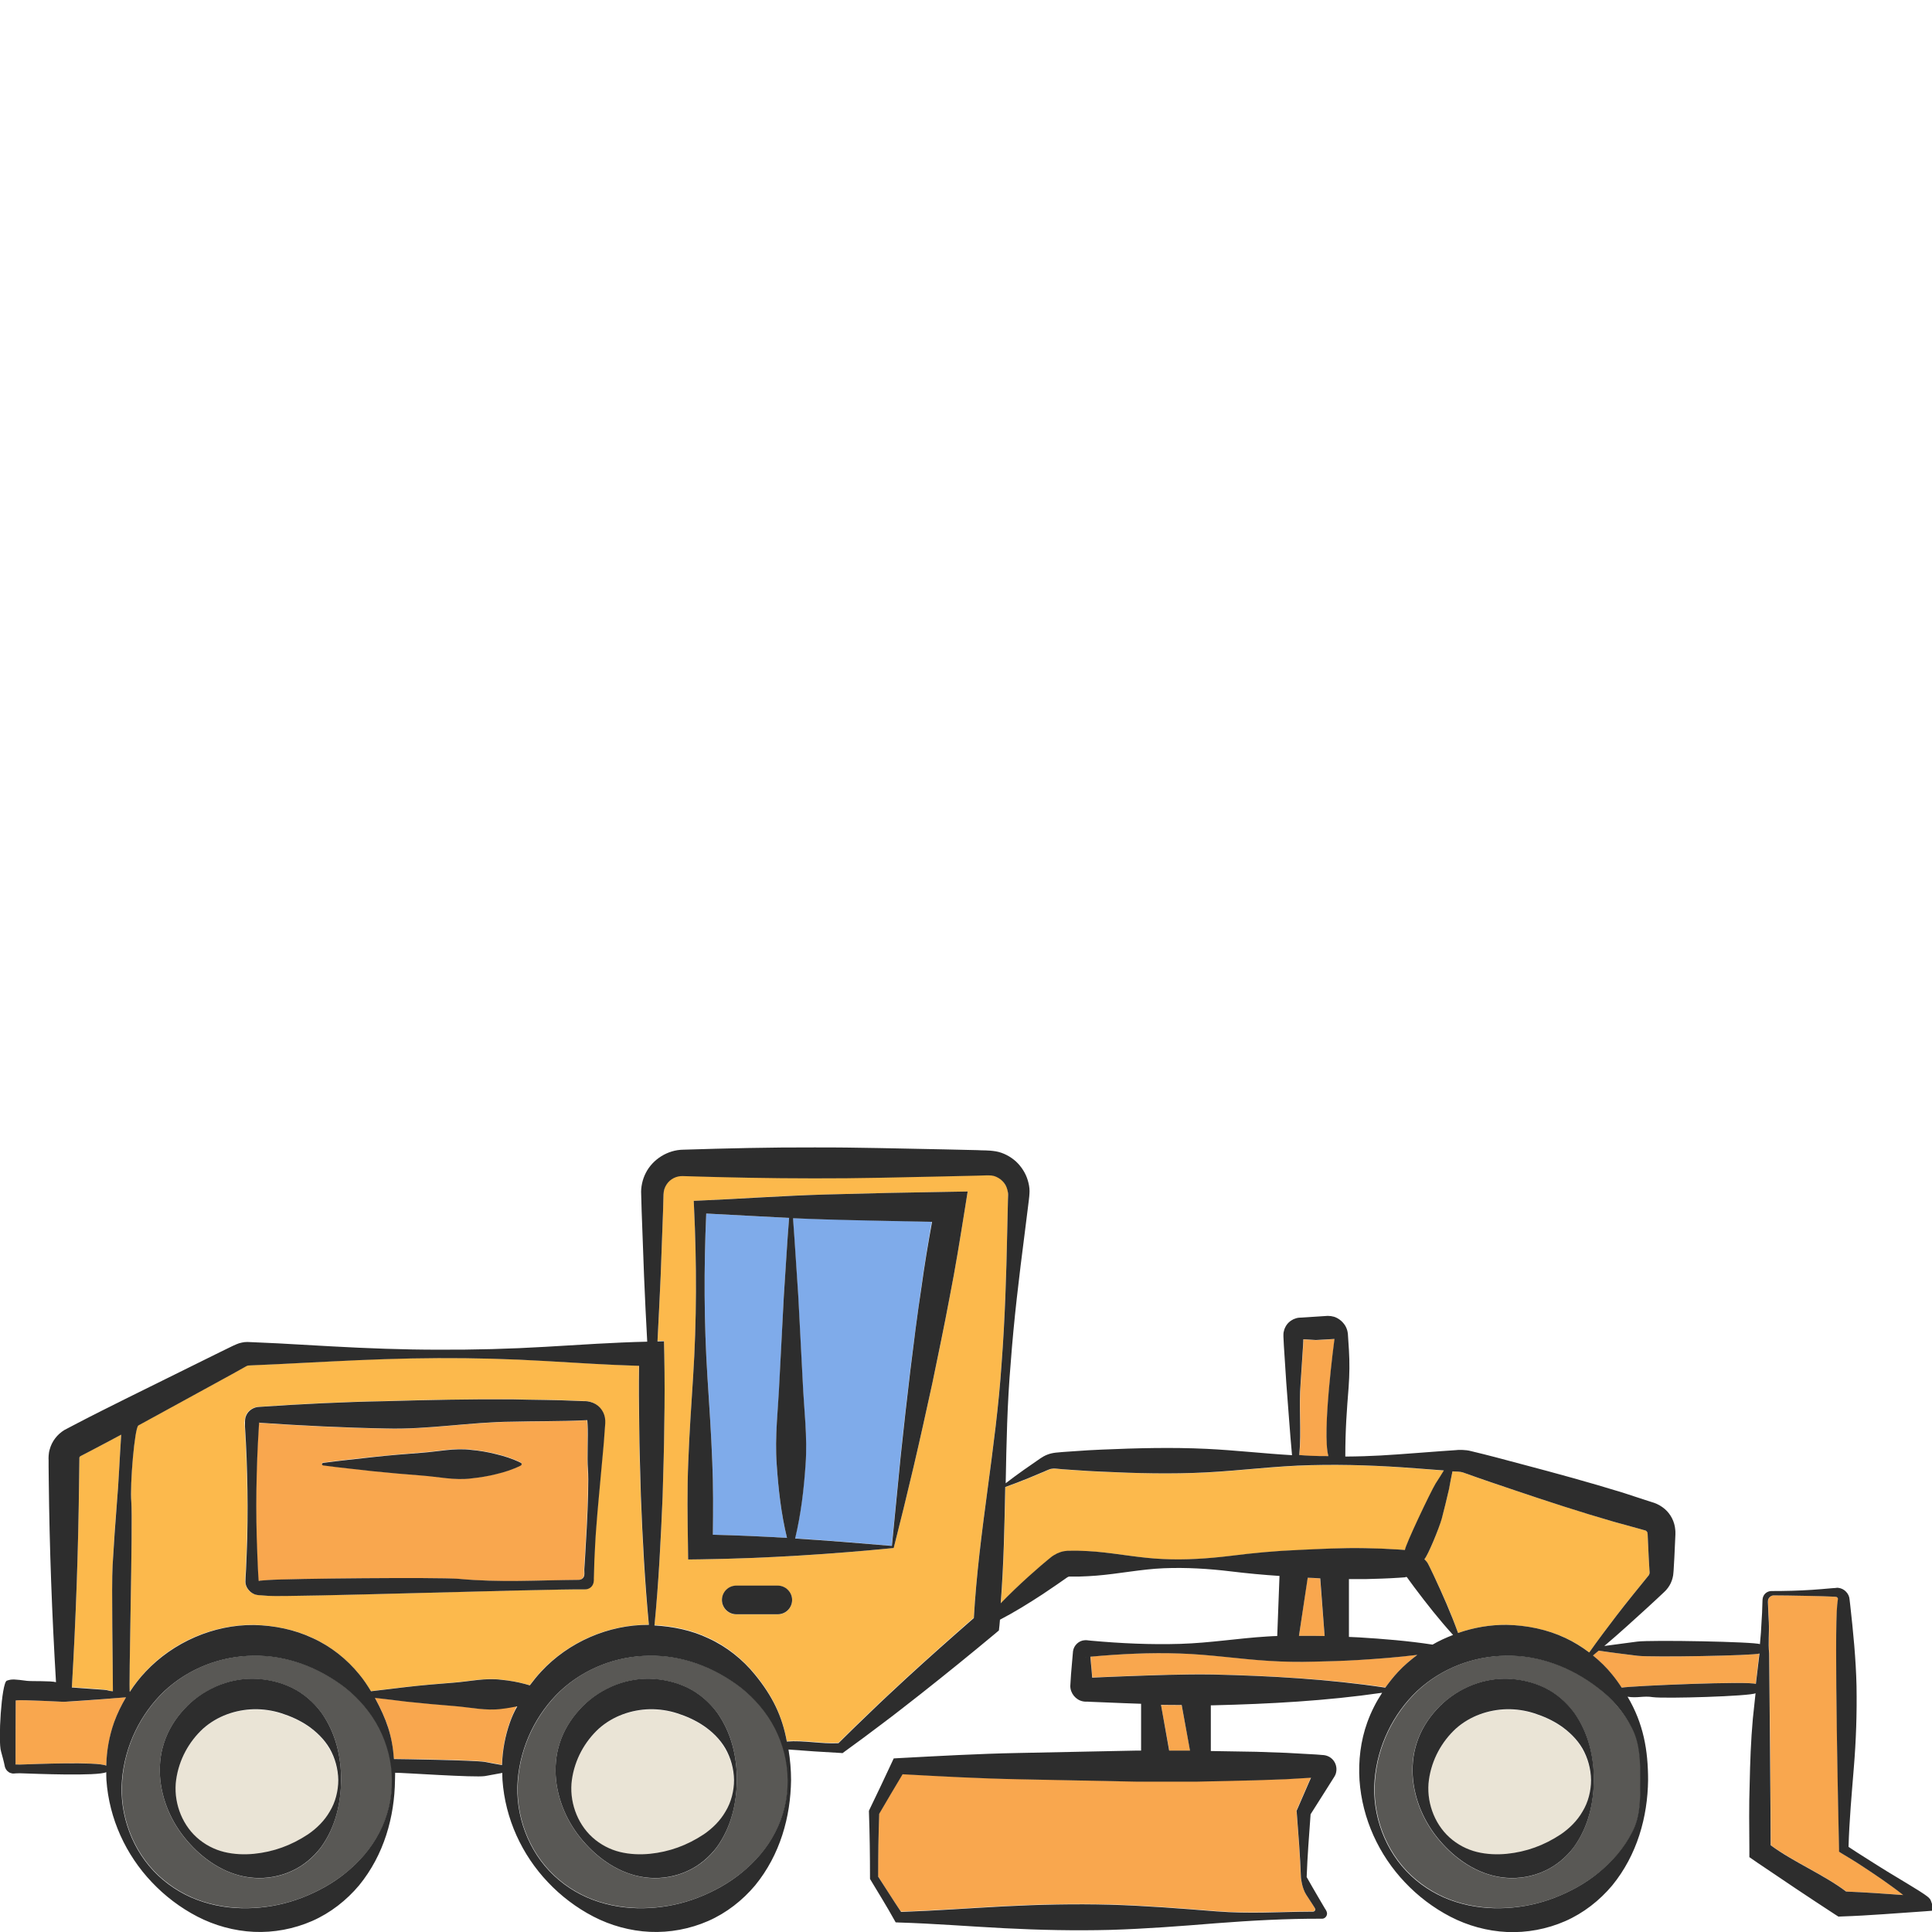 <?xml version="1.0" encoding="utf-8"?>
<!-- Generator: Adobe Illustrator 24.1.2, SVG Export Plug-In . SVG Version: 6.00 Build 0)  -->
<svg version="1.1" id="Layer_1" xmlns="http://www.w3.org/2000/svg" xmlns:xlink="http://www.w3.org/1999/xlink" x="0px" y="0px"
	 viewBox="0 0 128 128" style="enable-background:new 0 0 128 128;" xml:space="preserve">
<style type="text/css">
	.st0{fill:#EAE4D6;}
	.st1{fill:#F9A74E;}
	.st2{fill:#FCB94C;}
	.st3{fill:#595855;}
	.st4{fill:#E5B693;}
	.st5{fill:#7FABEA;}
	.st6{fill:#2D2D2D;}
</style>
<g>
	<path class="st0" d="M20.39,114.36c-0.56-0.38-1.15-0.64-1.75-0.83c-0.59-0.19-1.21-0.28-1.82-0.27c-1.22,0.03-2.44,0.44-3.38,1.29
		c-0.92,0.85-1.59,2.03-1.78,3.39c-0.19,1.35,0.31,2.85,1.36,3.81c0.53,0.47,1.16,0.8,1.83,0.97c0.66,0.16,1.33,0.19,1.97,0.12
		c1.28-0.13,2.46-0.55,3.59-1.3c0.55-0.39,1.08-0.89,1.43-1.51c0.37-0.62,0.57-1.35,0.56-2.08c-0.01-0.73-0.21-1.46-0.58-2.08
		C21.47,115.23,20.95,114.73,20.39,114.36z"/>
	<path class="st1" d="M6.85,112.57c-0.87,0.07-1.74,0.14-2.61,0.18c0,0-2.77-0.14-3.09-0.1l-0.11,0.01c0,0,0,0.01,0,0.01
		c-0.01,0.32-0.01,4.2-0.01,4.2c0,0.01,0,0.02-0.01,0.03l0.03,0c0.16,0.01,0.32,0.01,0.48,0c0.64-0.02,4.95-0.21,5.51,0.08
		c0.03-0.97,0.2-1.96,0.53-2.89c0.2-0.57,0.47-1.12,0.79-1.65C7.86,112.49,7.36,112.53,6.85,112.57z"/>
	<path class="st2" d="M7.48,112.04c0-1.65-0.1-6.94-0.02-8.34c0.08-1.4,0.17-2.8,0.29-4.21c0.1-1.07,0.18-2.98,0.28-4.45
		c-0.66,0.36-1.32,0.71-1.98,1.05l-0.73,0.38c-0.03,0.02-0.05,0.05-0.06,0.08l-0.02,1.51c-0.05,4.57-0.21,9.15-0.48,13.72
		c0.7,0.04,1.39,0.09,2.09,0.15C7.27,111.97,7.06,112.01,7.48,112.04z"/>
	<path class="st2" d="M8.59,112.08c0.31-0.47,0.66-0.92,1.05-1.34c1.81-1.95,4.48-3.12,7.18-3.09c1.34,0.04,2.68,0.3,3.89,0.87
		c1.21,0.55,2.27,1.41,3.09,2.41c0.29,0.36,0.54,0.73,0.77,1.11c0.78-0.1,1.56-0.18,2.34-0.28c1.05-0.11,2.1-0.21,3.15-0.29
		c1.05-0.08,2.1-0.33,3.15-0.19c0.52,0.06,1.05,0.14,1.57,0.28c0.1,0.03,0.21,0.06,0.31,0.09c0.24-0.32,0.49-0.63,0.76-0.92
		c1.8-1.94,4.45-3.11,7.13-3.09c-0.28-2.84-0.42-5.68-0.53-8.52c-0.05-1.57-0.1-3.15-0.11-4.72c-0.02-1.31-0.03-2.61-0.01-3.92
		c-2.08-0.06-4.16-0.2-6.24-0.32c-2.36-0.14-4.72-0.2-7.08-0.19c-2.36,0-4.72,0.09-7.08,0.22l-3.54,0.18l-1.77,0.08l-0.19,0.01
		c-0.02,0-0.05,0.01-0.07,0.02c-0.05,0.02-0.05,0.03-0.22,0.12l-0.77,0.43l-6.21,3.4C8.91,94.57,8.6,98.37,8.7,99.5
		C8.81,100.9,8.51,112.08,8.59,112.08z M16.22,94.03c0.01-0.09,0.04-0.18,0.07-0.26c0.14-0.33,0.49-0.56,0.86-0.57
		c2.8-0.19,5.6-0.33,8.4-0.38c2.8-0.08,5.6-0.13,8.4-0.12c1.4,0.04,2.8,0.03,4.2,0.1l0.52,0.02l0.07,0c0.01,0,0.11,0,0.16,0.01
		c0.13,0.02,0.25,0.05,0.37,0.1c0.23,0.1,0.43,0.26,0.58,0.47c0.14,0.21,0.22,0.45,0.23,0.7l0,0.09l0,0.03l0,0.07l-0.01,0.13
		l-0.04,0.53c-0.04,0.7-0.11,1.4-0.18,2.1c-0.12,1.4-0.27,2.81-0.37,4.21c-0.06,0.7-0.08,1.4-0.12,2.1l-0.03,1.05
		c-0.02,0.17,0.03,0.35-0.07,0.56c-0.09,0.19-0.3,0.32-0.51,0.32c-2.8-0.02-19.6,0.53-21,0.43l-0.52-0.04
		c-0.05,0-0.29-0.01-0.44-0.09c-0.16-0.07-0.3-0.19-0.39-0.33c-0.1-0.14-0.15-0.31-0.16-0.48c0-0.14,0.01-0.19,0.01-0.29l0.03-0.53
		c0.03-0.7,0.06-1.4,0.08-2.1c0.03-1.4,0.03-2.81-0.01-4.21c-0.02-0.7-0.04-1.4-0.08-2.1l-0.06-1.05l-0.02-0.26
		C16.21,94.22,16.2,94.12,16.22,94.03z"/>
	<path class="st3" d="M22.92,111.83c-1.8-1.39-3.93-2.18-6.1-2.14c-2.16,0.01-4.3,0.83-5.9,2.33c-1.59,1.51-2.64,3.62-2.82,5.91
		c-0.2,2.29,0.69,4.72,2.41,6.33c0.86,0.8,1.89,1.4,2.98,1.74c1.09,0.34,2.23,0.46,3.34,0.4c1.11-0.06,2.19-0.29,3.22-0.69
		c1.03-0.4,2.01-0.94,2.9-1.66c0.88-0.72,1.67-1.61,2.21-2.67c0.55-1.05,0.84-2.25,0.83-3.45c0-1.2-0.31-2.4-0.85-3.45
		C24.59,113.43,23.8,112.54,22.92,111.83z M21.27,122.39c-0.5,0.67-1.17,1.23-1.95,1.58c-0.78,0.36-1.65,0.51-2.5,0.45
		c-1.72-0.13-3.19-1.1-4.23-2.24c-1.06-1.15-1.79-2.61-1.97-4.24c-0.08-0.81-0.02-1.67,0.25-2.47c0.26-0.81,0.72-1.56,1.3-2.19
		c1.15-1.27,2.89-2.09,4.65-2.05c0.87,0.02,1.75,0.22,2.53,0.6c0.78,0.38,1.44,0.97,1.94,1.64c0.99,1.38,1.31,2.98,1.31,4.47
		C22.57,119.43,22.26,121.02,21.27,122.39z"/>
	<path class="st0" d="M46.61,114.36c-0.56-0.38-1.15-0.64-1.75-0.83c-0.59-0.19-1.21-0.28-1.82-0.27c-1.22,0.03-2.44,0.44-3.38,1.29
		c-0.92,0.85-1.59,2.03-1.78,3.39c-0.19,1.35,0.31,2.85,1.36,3.81c0.53,0.47,1.16,0.8,1.83,0.97c0.66,0.16,1.33,0.19,1.97,0.12
		c1.28-0.13,2.46-0.55,3.59-1.3c0.55-0.39,1.08-0.89,1.43-1.51c0.37-0.62,0.57-1.35,0.56-2.08c-0.01-0.73-0.21-1.46-0.58-2.08
		C47.69,115.23,47.17,114.73,46.61,114.36z"/>
	<path class="st1" d="M30.07,113.01c-1.05-0.08-2.1-0.17-3.15-0.29c-0.7-0.08-1.39-0.16-2.09-0.25c0.78,1.43,1.15,2.49,1.26,4.05
		c0.46,0,5.35,0.08,6.02,0.19c0.38,0.07,0.76,0.14,1.14,0.21c0.03-0.96,0.2-1.92,0.53-2.84c0.13-0.36,0.29-0.71,0.46-1.06
		c-0.35,0.07-0.69,0.13-1.04,0.17C32.16,113.35,31.12,113.09,30.07,113.01z"/>
	<path class="st2" d="M94.37,103.3c0.09,0.1,0.18,0.2,0.25,0.32l0.13,0.26l0.24,0.5c0.59,1.24,1.15,2.5,1.61,3.81
		c1.03-0.36,2.12-0.55,3.22-0.54c1.34,0.04,2.68,0.3,3.89,0.87c0.57,0.26,1.09,0.58,1.58,0.96c0.59-0.82,1.19-1.63,1.8-2.43
		c0.35-0.46,0.71-0.92,1.08-1.37l1.07-1.32c0.03-0.04,0.04-0.09,0.05-0.14c0-0.02,0-0.05,0-0.07l-0.01-0.12l-0.05-0.87l-0.04-0.87
		l-0.02-0.43l-0.01-0.22c0-0.03,0-0.09-0.01-0.09c0-0.01,0-0.01-0.01-0.02c-0.02-0.06-0.06-0.09-0.1-0.12
		c-0.02-0.01-0.04-0.02-0.06-0.02l-0.39-0.11l-1.67-0.46c-2.22-0.65-4.42-1.36-6.61-2.1c-1.1-0.37-2.2-0.73-3.28-1.13
		c-0.19-0.07-0.31-0.09-0.64-0.1l-0.16-0.01c-0.08,0.39-0.16,0.79-0.24,1.18c-0.14,0.66-0.3,1.31-0.48,1.96
		C95.34,101.26,94.6,103.06,94.37,103.3z"/>
	<path class="st3" d="M49.14,111.83c-1.8-1.39-3.93-2.18-6.1-2.14c-2.16,0.01-4.3,0.83-5.9,2.33c-1.58,1.51-2.64,3.62-2.82,5.91
		c-0.2,2.29,0.69,4.72,2.41,6.33c0.85,0.8,1.89,1.4,2.98,1.74c1.09,0.34,2.23,0.46,3.34,0.4c1.11-0.06,2.19-0.29,3.22-0.69
		c1.03-0.4,2.01-0.94,2.9-1.66c0.88-0.72,1.67-1.61,2.21-2.67c0.55-1.05,0.84-2.25,0.83-3.45c0-1.2-0.31-2.4-0.85-3.45
		C50.81,113.43,50.02,112.54,49.14,111.83z M47.49,122.39c-0.5,0.67-1.17,1.23-1.95,1.58c-0.78,0.36-1.65,0.51-2.5,0.45
		c-1.72-0.13-3.19-1.1-4.23-2.24c-1.06-1.15-1.79-2.61-1.97-4.24c-0.08-0.81-0.02-1.67,0.25-2.47c0.26-0.81,0.72-1.56,1.3-2.19
		c1.15-1.27,2.89-2.09,4.65-2.05c0.87,0.02,1.75,0.22,2.53,0.6c0.78,0.38,1.44,0.97,1.94,1.64c0.99,1.38,1.31,2.98,1.31,4.47
		C48.79,119.43,48.48,121.02,47.49,122.39z"/>
	<path class="st4" d="M71.93,109.78c0.01,0,0.02,0,0.03-0.01C71.94,109.77,71.88,109.78,71.93,109.78z"/>
	<path class="st4" d="M86.36,88.47l0,0.05c0-0.01,0-0.01,0-0.02C86.37,88.5,86.37,88.48,86.36,88.47z"/>
	<path class="st4" d="M17.17,94.2c0,0,0,0-0.01,0.04C17.17,94.23,17.18,94.22,17.17,94.2C17.17,94.2,17.17,94.2,17.17,94.2z"/>
	<path class="st1" d="M86.86,96.46c0.46,0.01,0.7,0.01,1.16,0.02c-0.44-1.53,0.4-7.75,0.4-7.75l0-0.01l-1.23,0.07l-0.61-0.04
		l-0.22-0.01l-0.02,0.43l-0.16,2.46c-0.13,1.6,0.06,3.2-0.09,4.8C86.44,96.43,86.5,96.46,86.86,96.46z"/>
	<path class="st1" d="M17.07,103.98l0.03,0.53c0.01,0.08,0.01,0.2,0.02,0.24c0,0.01,0.01,0.01,0.02,0.01c0.01,0,0.01,0,0.01-0.01
		c0.02-0.01-0.05-0.01,0.08-0.02l0.52-0.04c1.4-0.1,11.2-0.2,12.6-0.08c2.8,0.26,5.18,0.09,7.98,0.07c0.14,0,0.27-0.09,0.33-0.21
		c0.06-0.11,0.03-0.3,0.03-0.47c0,0,0.36-5.27,0.24-6.67c-0.06-0.7,0.02-2.21-0.02-2.91l-0.02-0.32l-0.25,0.01
		c-1.4,0.07-3.31,0.05-4.71,0.09c-2.8,0.02-5.58,0.53-8.38,0.45c-2.8-0.05-5.6-0.19-8.4-0.38l-0.02,0.26l-0.06,1.05
		c-0.04,0.7-0.06,1.4-0.08,2.1c-0.04,1.4-0.04,2.81-0.01,4.21C17.01,102.58,17.04,103.28,17.07,103.98z M38.38,94.2l0,0.03l0,0
		c0-0.01,0-0.01,0-0.02C38.38,94.22,38.38,94.2,38.38,94.2z M21.41,96.9c1.09-0.15,2.18-0.25,3.27-0.38
		c1.09-0.11,2.18-0.21,3.27-0.29c1.09-0.08,2.18-0.33,3.27-0.19c0.55,0.06,1.09,0.14,1.64,0.28c0.55,0.13,1.09,0.3,1.64,0.57
		c0.05,0.03,0.07,0.09,0.05,0.14c-0.01,0.02-0.03,0.04-0.05,0.05c-0.55,0.27-1.09,0.44-1.64,0.57c-0.55,0.14-1.09,0.23-1.64,0.28
		c-1.09,0.14-2.18-0.11-3.27-0.19c-1.09-0.08-2.18-0.17-3.27-0.29c-1.09-0.13-2.18-0.23-3.27-0.38c-0.05-0.01-0.09-0.06-0.08-0.11
		C21.34,96.93,21.37,96.9,21.41,96.9z"/>
	<path class="st1" d="M124.7,124.52c-0.44-0.31-0.89-0.6-1.34-0.9c-0.45-0.3-0.91-0.57-1.37-0.85l-0.14-0.09l0-0.17
		c-0.04-1.8-0.32-14.4-0.12-16.2l0.04-0.33c0.01-0.02,0.01-0.05,0-0.09c-0.01-0.03-0.04-0.06-0.07-0.08c-0.01,0-0.02-0.01-0.03-0.01
		l-0.08-0.01l-0.17-0.01c-0.45-0.04-3-0.08-3.9-0.08c-0.15,0-0.28,0.09-0.34,0.22c-0.06,0.12-0.03,0.3-0.03,0.49
		c0.01,0.36,0.02,0.72,0.05,1.08c0.03,0.72-0.04,1.33,0.02,2.05c0,0,0.11,11.43,0.1,12.71c1.48,1.09,3.54,1.96,5,3.07
		c1.27,0.05,2.53,0.14,3.8,0.23l-0.1-0.08C125.58,125.14,125.14,124.83,124.7,124.52z"/>
	<path class="st1" d="M92.64,110.75c0.39-0.41,0.82-0.78,1.27-1.12c-1.3,0.16-2.59,0.26-3.89,0.34c-0.99,0.06-1.97,0.09-2.96,0.11
		c-0.99,0.03-1.97,0.01-2.96-0.05c-1.97-0.12-3.95-0.43-5.92-0.49c-1.97-0.06-3.95,0.03-5.92,0.21l-0.01,0l0.01,0.09l0.03,0.37
		c0.03,0.31,0.05,0.62,0.08,0.93l0.61-0.03l1.48-0.06c1.97-0.07,3.95-0.15,5.92-0.12c3.81,0.09,7.61,0.3,11.42,0.86
		C92.05,111.43,92.33,111.08,92.64,110.75z"/>
	<path class="st0" d="M103.39,114.36c-0.56-0.38-1.15-0.64-1.75-0.83c-0.59-0.19-1.21-0.28-1.82-0.27
		c-1.22,0.03-2.44,0.44-3.38,1.29c-0.92,0.85-1.59,2.03-1.78,3.39c-0.19,1.35,0.31,2.85,1.36,3.81c0.53,0.47,1.16,0.8,1.83,0.97
		c0.66,0.16,1.33,0.19,1.97,0.12c1.28-0.13,2.46-0.55,3.59-1.3c0.55-0.39,1.08-0.89,1.43-1.51c0.37-0.62,0.57-1.35,0.56-2.08
		c-0.01-0.73-0.21-1.46-0.58-2.08C104.47,115.23,103.94,114.73,103.39,114.36z"/>
	<path class="st1" d="M78.29,112.97c-0.28,0-1.1-0.01-1.37-0.01l0.55,3.04l1.38,0L78.29,112.97z"/>
	<path class="st1" d="M75.31,118.02l-7.9-0.16c-2.54-0.05-5.08-0.19-7.62-0.33c-0.52,0.87-1.04,1.74-1.55,2.62
		c-0.04,1.39-0.07,2.77-0.07,4.16c0.5,0.78,0.99,1.57,1.52,2.34c2.28-0.08,4.55-0.25,6.83-0.37c2.34-0.12,4.67-0.17,7.01-0.11
		c2.34,0.07,4.67,0.25,7.01,0.44c2.34,0.18,4.12,0.03,6.45,0.02c0.08,0,0.15-0.08,0.14-0.16c0-0.06-0.11-0.19-0.17-0.3l-0.43-0.66
		c-0.28-0.44-0.35-1.13-0.35-1.13c-0.05-1.45-0.17-2.9-0.28-4.35l-0.01-0.08l0.06-0.13l0.79-1.82l0.11-0.24l-1.67,0.1l-1.98,0.07
		l-3.95,0.07L75.31,118.02z"/>
	<path class="st4" d="M87.14,117.12L87.14,117.12C87.18,117.02,87.16,117.05,87.14,117.12z"/>
	<path class="st1" d="M108.48,109.7c-0.86-0.12-1.71-0.21-2.57-0.34c-0.13,0.11-0.25,0.21-0.38,0.32c0.47,0.38,0.89,0.8,1.27,1.26
		c0.23,0.28,0.44,0.57,0.63,0.87c0.68-0.12,8.56-0.46,8.89-0.24l0.23-2.02C116.24,109.69,109.43,109.81,108.48,109.7z"/>
	<polygon class="st4" points="127.08,126.38 127.08,126.38 127.09,126.39 127.07,126.37 	"/>
	<path class="st3" d="M105.92,111.83c-1.8-1.39-3.93-2.18-6.1-2.14c-2.16,0.01-4.3,0.83-5.9,2.33c-1.58,1.51-2.64,3.62-2.82,5.91
		c-0.2,2.29,0.69,4.72,2.41,6.33c0.86,0.8,1.89,1.4,2.98,1.74c1.09,0.34,2.23,0.46,3.34,0.4c1.11-0.06,2.19-0.29,3.22-0.69
		c1.03-0.4,2.01-0.94,2.9-1.66c0.88-0.72,1.67-1.61,2.21-2.67c0.55-1.05,0.54-2.25,0.54-3.45c0-1.2-0.01-2.4-0.55-3.45
		C107.58,113.43,106.8,112.54,105.92,111.83z M104.26,122.39c-0.5,0.67-1.17,1.23-1.95,1.58c-0.78,0.36-1.65,0.51-2.5,0.45
		c-1.72-0.13-3.19-1.1-4.23-2.24c-1.06-1.15-1.79-2.61-1.97-4.24c-0.08-0.81-0.02-1.67,0.25-2.47c0.26-0.81,0.72-1.56,1.3-2.19
		c1.15-1.27,2.89-2.09,4.65-2.05c0.87,0.02,1.75,0.22,2.53,0.6c0.78,0.38,1.44,0.97,1.94,1.64c0.99,1.38,1.31,2.98,1.31,4.47
		C105.57,119.43,105.26,121.02,104.26,122.39z"/>
	<path class="st5" d="M51.93,85.88c0.12-1.73,0.22-3.46,0.35-5.19c-1.83-0.09-3.66-0.2-5.49-0.29c-0.16,3.61-0.15,7.22,0.08,10.83
		c0.12,1.88,0.25,3.75,0.32,5.63c0.07,1.61,0.06,3.22,0.04,4.82c1.62,0.04,3.25,0.11,4.91,0.21c-0.39-1.62-0.57-3.23-0.68-4.85
		c-0.14-1.86,0.11-3.72,0.19-5.58L51.93,85.88z"/>
	<path class="st2" d="M66.73,81.6l0.05-2.17l0.01-0.27c-0.01-0.06,0-0.12-0.01-0.18c-0.01-0.12-0.04-0.23-0.09-0.34
		c-0.09-0.21-0.23-0.4-0.41-0.54c-0.18-0.13-0.39-0.22-0.6-0.25c-0.15-0.02-0.59,0-0.94,0.01l-2.17,0.05
		c-2.89,0.05-5.78,0.14-8.66,0.13c-2.89,0.01-5.78-0.06-8.66-0.15c-0.42-0.02-0.85,0.18-1.09,0.56c-0.12,0.19-0.19,0.38-0.2,0.65
		l-0.03,1.08l-0.16,4.34c-0.06,1.44-0.13,2.88-0.21,4.32l0.43-0.01l0.02,0.85c0.03,1.57,0.03,3.15,0,4.72
		c-0.01,1.57-0.07,3.15-0.11,4.72c-0.11,2.85-0.26,5.69-0.54,8.54c1.23,0.07,2.46,0.32,3.57,0.85c1.22,0.55,2.27,1.41,3.09,2.41
		c1.15,1.41,1.8,2.74,2.11,4.43c1.13-0.09,2.29,0.18,3.42,0.11c0.73-0.72,1.46-1.44,2.2-2.14c0.76-0.74,1.54-1.44,2.31-2.17
		c1.47-1.34,2.95-2.67,4.46-3.98c0.32-5.66,1.47-11.26,1.84-16.92C66.58,87.39,66.67,84.49,66.73,81.6z M51.53,106.96h-2.75
		c-0.53,0-0.95-0.43-0.95-0.95s0.43-0.95,0.95-0.95h2.75c0.53,0,0.95,0.43,0.95,0.95S52.05,106.96,51.53,106.96z M63.92,80.13
		c-0.31,1.93-0.62,3.87-1,5.79c-0.36,1.93-0.75,3.83-1.15,5.72c-0.41,1.88-0.82,3.75-1.25,5.57c-0.43,1.82-0.87,3.61-1.31,5.35
		c-3.95,0.39-8.39,0.69-12.81,0.75l-0.81,0.01l-0.01-0.84c-0.03-1.88-0.06-3.75,0.02-5.63c0.07-1.88,0.2-3.75,0.32-5.63
		c0.24-3.75,0.24-7.51,0.06-11.26l-0.02-0.4l0.43-0.02c2.76-0.13,5.51-0.33,8.27-0.4c2.76-0.08,5.51-0.14,8.27-0.18l1.18-0.02
		L63.92,80.13z"/>
	<path class="st1" d="M86.06,108.38c0.14,0,0.86,0,1,0c0.13,0,0.57,0.01,0.7,0.01l-0.3-3.82c-0.28-0.01-0.55-0.02-0.83-0.04
		L86.06,108.38z"/>
	<path class="st5" d="M52.53,80.7c0.13,1.73,0.23,3.45,0.35,5.18l0.29,5.58c0.08,1.86,0.33,3.72,0.19,5.58
		c-0.11,1.63-0.3,3.26-0.69,4.88c2.06,0.13,4.18,0.3,6.41,0.49l0.58-5.92c0.2-1.93,0.42-3.82,0.64-5.69
		c0.24-1.86,0.47-3.71,0.74-5.54c0.2-1.45,0.44-2.89,0.69-4.33c-2.36-0.04-4.72-0.09-7.08-0.16C53.95,80.76,53.24,80.73,52.53,80.7z
		"/>
	<path class="st2" d="M90.45,102.58c0.74,0.02,1.49,0.04,2.23,0.09l0.28,0.02l0.13,0.01c0.01-0.3,1.68-3.82,2.03-4.4
		c0.19-0.29,0.36-0.58,0.55-0.87l-0.13-0.01l-1.73-0.13c-2.31-0.18-4.62-0.28-6.94-0.21c-2.31,0.05-4.62,0.36-6.94,0.48
		c-2.31,0.11-4.62,0.05-6.94-0.05c-0.58-0.02-1.16-0.06-1.73-0.1l-0.87-0.06l-0.42-0.04c-0.1-0.01-0.19-0.01-0.29,0.01
		c-0.17,0.02-0.44,0.17-0.72,0.28l-0.81,0.34c-0.51,0.21-1.02,0.4-1.54,0.59c-0.05,2.57-0.1,5.14-0.3,7.7
		c0.59-0.62,1.21-1.2,1.84-1.77l0.84-0.74l0.43-0.36l0.22-0.18c0.12-0.09,0.26-0.18,0.4-0.25c0.15-0.07,0.3-0.12,0.46-0.15
		c0.08-0.02,0.16-0.03,0.24-0.03l0.12,0l0.07,0c0.19,0,0.37,0,0.56,0c0.37,0.01,0.74,0.03,1.12,0.06c1.49,0.12,2.98,0.43,4.46,0.49
		c1.49,0.06,2.98-0.03,4.46-0.21c1.49-0.19,2.97-0.33,4.46-0.38C87.47,102.63,88.96,102.55,90.45,102.58z"/>
	<path class="st6" d="M19.35,111.82c-0.78-0.38-1.65-0.58-2.53-0.6c-1.76-0.04-3.5,0.77-4.65,2.05c-0.58,0.63-1.04,1.38-1.3,2.19
		c-0.27,0.81-0.33,1.66-0.25,2.47c0.18,1.63,0.91,3.09,1.97,4.24c1.04,1.14,2.51,2.12,4.23,2.24c0.85,0.06,1.72-0.09,2.5-0.45
		c0.78-0.35,1.45-0.92,1.95-1.58c0.99-1.37,1.31-2.96,1.33-4.45c0-1.5-0.33-3.09-1.31-4.47C20.79,112.79,20.13,112.2,19.35,111.82z
		 M22.41,117.93c0,0.73-0.19,1.47-0.56,2.08c-0.36,0.63-0.88,1.13-1.43,1.51c-1.13,0.75-2.31,1.17-3.59,1.3
		c-0.64,0.06-1.31,0.04-1.97-0.12c-0.66-0.16-1.3-0.49-1.83-0.97c-1.05-0.95-1.55-2.45-1.36-3.81c0.19-1.36,0.86-2.54,1.78-3.39
		c0.94-0.84,2.16-1.26,3.38-1.29c0.61-0.01,1.23,0.08,1.82,0.27c0.59,0.19,1.19,0.45,1.75,0.83c0.55,0.38,1.08,0.88,1.44,1.5
		C22.2,116.47,22.4,117.2,22.41,117.93z"/>
	<path class="st6" d="M45.57,111.82c-0.78-0.38-1.65-0.58-2.53-0.6c-1.76-0.04-3.5,0.77-4.65,2.05c-0.58,0.63-1.04,1.38-1.3,2.19
		c-0.27,0.81-0.33,1.66-0.25,2.47c0.18,1.63,0.91,3.09,1.97,4.24c1.04,1.14,2.51,2.12,4.23,2.24c0.85,0.06,1.72-0.09,2.5-0.45
		c0.78-0.35,1.45-0.92,1.95-1.58c0.99-1.37,1.31-2.96,1.33-4.45c0-1.5-0.33-3.09-1.31-4.47C47.01,112.79,46.35,112.2,45.57,111.82z
		 M48.63,117.93c0,0.73-0.19,1.47-0.56,2.08c-0.36,0.63-0.88,1.13-1.43,1.51c-1.13,0.75-2.31,1.17-3.59,1.3
		c-0.64,0.06-1.31,0.04-1.97-0.12c-0.66-0.16-1.3-0.49-1.83-0.97c-1.05-0.95-1.55-2.45-1.36-3.81c0.19-1.36,0.86-2.54,1.78-3.39
		c0.94-0.84,2.16-1.26,3.38-1.29c0.61-0.01,1.23,0.08,1.82,0.27c0.59,0.19,1.19,0.45,1.75,0.83c0.56,0.38,1.08,0.88,1.44,1.5
		C48.42,116.47,48.62,117.2,48.63,117.93z"/>
	<path class="st6" d="M102.35,111.82c-0.78-0.38-1.65-0.58-2.53-0.6c-1.76-0.04-3.5,0.77-4.65,2.05c-0.58,0.63-1.04,1.38-1.3,2.19
		c-0.27,0.81-0.33,1.66-0.25,2.47c0.18,1.63,0.91,3.09,1.97,4.24c1.04,1.14,2.51,2.12,4.23,2.24c0.85,0.06,1.72-0.09,2.5-0.45
		c0.78-0.35,1.45-0.92,1.95-1.58c0.99-1.37,1.31-2.96,1.33-4.45c0-1.5-0.33-3.09-1.31-4.47
		C103.79,112.79,103.13,112.2,102.35,111.82z M105.41,117.93c0,0.73-0.19,1.47-0.56,2.08c-0.36,0.63-0.88,1.13-1.43,1.51
		c-1.13,0.75-2.31,1.17-3.59,1.3c-0.64,0.06-1.31,0.04-1.97-0.12c-0.66-0.16-1.3-0.49-1.83-0.97c-1.05-0.95-1.55-2.45-1.36-3.81
		c0.19-1.36,0.86-2.54,1.78-3.39c0.94-0.84,2.16-1.26,3.38-1.29c0.61-0.01,1.23,0.08,1.82,0.27c0.59,0.19,1.19,0.45,1.75,0.83
		c0.55,0.38,1.08,0.88,1.44,1.5C105.2,116.47,105.4,117.2,105.41,117.93z"/>
	<path class="st6" d="M54.66,79.14c-2.76,0.08-5.51,0.28-8.27,0.4l-0.43,0.02l0.02,0.4c0.18,3.75,0.18,7.51-0.06,11.26
		c-0.12,1.88-0.25,3.75-0.32,5.63c-0.08,1.88-0.05,3.75-0.02,5.63l0.01,0.84l0.81-0.01c4.42-0.06,8.86-0.36,12.81-0.75
		c0.44-1.73,0.88-3.52,1.31-5.35c0.43-1.83,0.84-3.69,1.25-5.57c0.39-1.89,0.79-3.79,1.15-5.72c0.38-1.92,0.69-3.86,1-5.79
		l0.19-1.19l-1.18,0.02C60.17,79,57.42,79.06,54.66,79.14z M51.46,97.04c0.11,1.62,0.29,3.23,0.68,4.85
		c-1.66-0.1-3.29-0.17-4.91-0.21c0.02-1.61,0.03-3.22-0.04-4.82c-0.07-1.88-0.2-3.75-0.32-5.63c-0.23-3.61-0.24-7.22-0.08-10.83
		c1.83,0.09,3.66,0.2,5.49,0.29c-0.14,1.73-0.23,3.46-0.35,5.19l-0.29,5.58C51.56,93.32,51.32,95.18,51.46,97.04z M61.05,85.27
		c-0.28,1.83-0.51,3.68-0.74,5.54c-0.22,1.87-0.44,3.76-0.64,5.69l-0.58,5.92c-2.24-0.19-4.35-0.36-6.41-0.49
		c0.39-1.63,0.58-3.26,0.69-4.88c0.14-1.86-0.11-3.72-0.19-5.58l-0.29-5.58c-0.12-1.73-0.22-3.45-0.35-5.18
		c0.71,0.03,1.42,0.06,2.13,0.08c2.36,0.07,4.72,0.11,7.08,0.16C61.49,82.38,61.25,83.81,61.05,85.27z"/>
	<path class="st6" d="M127.92,125.91c-0.02-0.03-0.04-0.07-0.05-0.09l-0.02-0.02l-0.07-0.08l-0.11-0.09l-0.18-0.13l-0.35-0.23
		l-0.7-0.43l-1.39-0.84c-0.46-0.28-0.91-0.57-1.37-0.86c-0.41-0.25-0.81-0.52-1.21-0.78c0.05-1.75,0.21-3.49,0.35-5.24
		c0.15-1.8,0.21-3.6,0.18-5.4c-0.04-1.8-0.22-3.6-0.42-5.4l-0.04-0.34c-0.01-0.2-0.1-0.39-0.24-0.53c-0.13-0.14-0.32-0.23-0.5-0.25
		c-0.05-0.01-0.09-0.01-0.14,0l-0.08,0.01l-0.17,0.01c-0.45,0.04-0.9,0.08-1.35,0.11c-0.9,0.06-1.8,0.08-2.69,0.08
		c-0.22,0-0.43,0.12-0.53,0.32c-0.05,0.09-0.07,0.22-0.07,0.31l-0.01,0.27c-0.01,0.36-0.02,0.72-0.05,1.08
		c-0.02,0.51-0.06,1.03-0.11,1.54c-0.34-0.16-7.18-0.29-8.13-0.17c-0.73,0.1-1.45,0.19-2.18,0.29c0.51-0.43,1.01-0.87,1.51-1.32
		c0.43-0.39,0.86-0.78,1.29-1.17l0.64-0.59l0.32-0.3l0.16-0.15c0.06-0.06,0.09-0.08,0.18-0.18c0.16-0.18,0.29-0.39,0.37-0.62
		c0.04-0.11,0.07-0.23,0.09-0.35c0.02-0.12,0.02-0.26,0.03-0.31l0.05-0.87l0.04-0.87l0.02-0.43l0.01-0.22l0-0.12
		c0-0.06,0-0.13-0.01-0.2c-0.04-0.52-0.29-1.03-0.7-1.38c-0.2-0.17-0.44-0.31-0.69-0.4l-0.44-0.14l-1.65-0.54
		c-2.21-0.68-4.44-1.29-6.68-1.88c-1.12-0.3-2.23-0.6-3.37-0.87c-0.37-0.1-0.83-0.09-1.07-0.06l-0.87,0.06l-1.73,0.13
		c-1.73,0.13-2.92,0.22-4.66,0.23c0-1.83,0.1-3.07,0.22-4.6c0.06-0.82,0.07-1.64,0.02-2.46l-0.04-0.61l-0.02-0.31l-0.01-0.15
		c-0.01-0.07-0.02-0.15-0.04-0.22c-0.04-0.14-0.1-0.28-0.19-0.4c-0.17-0.24-0.41-0.42-0.68-0.51c-0.14-0.04-0.28-0.06-0.42-0.06
		l-0.16,0.01l-0.61,0.04l-0.61,0.04l-0.31,0.02l-0.21,0.01c-0.13,0.01-0.25,0.05-0.37,0.1c-0.23,0.11-0.43,0.29-0.54,0.52
		c-0.06,0.11-0.1,0.24-0.12,0.36c-0.01,0.06-0.01,0.13-0.01,0.19l0,0.08l0.03,0.61l0.16,2.46c0.13,1.6,0.23,3.19,0.38,4.79
		c-1.89-0.11-3.77-0.33-5.66-0.42c-2.31-0.11-4.62-0.05-6.94,0.05c-0.58,0.02-1.16,0.06-1.73,0.1l-0.87,0.06l-0.44,0.04
		c-0.19,0.02-0.38,0.06-0.56,0.13c-0.17,0.06-0.37,0.18-0.47,0.25l-0.36,0.25l-0.72,0.5c-0.41,0.29-0.82,0.59-1.22,0.9
		c0.05-2.65,0.1-5.3,0.33-7.94c0.21-2.88,0.56-5.76,0.93-8.63l0.27-2.16l0.03-0.27c0.01-0.12,0.02-0.24,0.02-0.36
		c0-0.24-0.05-0.49-0.12-0.72c-0.14-0.47-0.42-0.9-0.78-1.24c-0.37-0.33-0.83-0.58-1.33-0.67c-0.56-0.09-0.85-0.05-1.22-0.08
		l-2.17-0.05c-2.89-0.05-5.78-0.14-8.66-0.13c-2.89-0.01-5.78,0.06-8.66,0.15c-1.03,0.01-2.02,0.63-2.48,1.53
		c-0.23,0.44-0.34,0.97-0.31,1.43l0.03,1.08l0.16,4.34c0.06,1.45,0.13,2.89,0.21,4.34c-2.25,0.05-4.5,0.21-6.75,0.34
		c-2.36,0.14-4.72,0.2-7.08,0.19c-2.36,0-4.72-0.09-7.08-0.22L18.41,89l-1.77-0.08l-0.25-0.01c-0.12,0-0.25,0.01-0.37,0.04
		c-0.24,0.04-0.5,0.18-0.6,0.22l-0.8,0.39L8.27,92.7c-1.06,0.53-2.11,1.05-3.16,1.6l-0.84,0.44c-0.48,0.29-0.84,0.76-0.98,1.3
		c-0.08,0.25-0.08,0.61-0.07,0.7l0,0.44l0.01,0.89c0.05,4.57,0.21,8.81,0.48,13.38c-0.32-0.1-1.61-0.05-1.93-0.09l-0.48-0.06
		l-0.24-0.02l-0.12-0.01c0.01,0-0.14,0-0.22,0.01c-0.09,0.01-0.18,0.04-0.27,0.07c-0.35,0.14-0.59,4.05-0.38,4.69l0.13,0.48
		c0.02,0.08,0.04,0.16,0.06,0.24l0.07,0.32c0.06,0.18,0.19,0.32,0.35,0.38c0.08,0.03,0.17,0.05,0.25,0.04l0.12-0.01
		c0.16-0.01,0.32-0.01,0.48,0c0.64,0.02,4.95,0.2,5.51-0.08c0,0.17,0,0.35,0.01,0.52c0.18,2.57,1.29,4.96,3.01,6.77
		c0.86,0.91,1.88,1.69,3.02,2.28c1.14,0.59,2.43,0.95,3.74,1.01c1.31,0.06,2.65-0.19,3.86-0.72c1.21-0.53,2.28-1.37,3.11-2.36
		c1.66-2.03,2.35-4.55,2.38-6.98c0-0.19,0.01-0.29,0.01-0.48c0.45-0.01,5.28,0.33,5.95,0.22c0.38-0.07,0.76-0.14,1.15-0.21
		c0,0.16,0,0.31,0.01,0.47c0.18,2.57,1.29,4.96,3.01,6.77c0.86,0.91,1.88,1.69,3.02,2.28c1.14,0.59,2.43,0.95,3.74,1.01
		c1.31,0.06,2.65-0.19,3.86-0.72c1.21-0.53,2.28-1.37,3.11-2.36c1.66-2.03,2.35-4.55,2.38-6.98c0-0.67-0.06-1.35-0.17-2.02
		c1.16,0.09,2.32,0.17,3.48,0.23l0.1,0.01l0.12-0.09c0.86-0.62,1.71-1.25,2.55-1.89c0.85-0.63,1.67-1.29,2.51-1.94
		c1.66-1.31,3.3-2.64,4.92-3.99l0.26-0.22l0.04-0.36c0.01-0.12,0.02-0.24,0.03-0.35c0.98-0.51,1.91-1.09,2.83-1.69l0.93-0.63
		l0.46-0.32l0.23-0.16c0.03-0.02,0.05-0.03,0.07-0.04c0.02-0.01,0.05-0.01,0.07-0.02l0.04,0l0.08,0c0.19,0,0.37,0,0.56,0
		c0.37-0.01,0.74-0.03,1.12-0.06c1.49-0.12,2.98-0.43,4.46-0.49c1.49-0.06,2.98,0.03,4.46,0.21c1.07,0.13,2.14,0.23,3.21,0.3
		l-0.15,3.98c-0.21,0.01-0.42,0.01-0.64,0.03c-1.97,0.12-3.8,0.43-5.77,0.49c-1.97,0.06-3.95-0.03-5.92-0.21l-0.19-0.02l-0.09-0.01
		c-0.04,0-0.03-0.01-0.15,0c-0.38,0.02-0.72,0.34-0.77,0.73l-0.07,0.8c-0.05,0.5-0.08,0.97-0.11,1.5c0,0.48,0.36,0.93,0.84,1.02
		c0.06,0.01,0.12,0.02,0.18,0.02l0.06,0l0.09,0l0.19,0.01l0.74,0.03l1.48,0.06c0.37,0.01,0.74,0.03,1.11,0.04v3.1h-0.25l-7.9,0.16
		c-2.63,0.05-5.27,0.2-7.9,0.34l-0.34,0.02l-0.12,0.26c-0.49,1.05-0.98,2.09-1.48,3.12l-0.04,0.09l0,0.08
		c0.05,1.45,0.07,2.9,0.07,4.35l0,0.08l0.04,0.07c0.53,0.88,1.07,1.75,1.57,2.65l0.09,0.16l0.2,0.01c2.34,0.07,4.67,0.26,7.01,0.38
		c2.34,0.12,4.67,0.17,7.01,0.11c2.34-0.07,4.67-0.25,7.01-0.44c2.34-0.18,4.67-0.31,7.01-0.3c0.19,0.01,0.35-0.17,0.34-0.36
		c-0.03-0.21-0.13-0.27-0.19-0.4l-0.4-0.68c-0.26-0.44-0.51-0.88-0.76-1.32c0.05-1.39,0.16-2.77,0.26-4.16l1.02-1.61l0.53-0.84
		c0.02-0.05,0.03-0.02,0.11-0.21c0.05-0.15,0.07-0.32,0.04-0.48c-0.05-0.32-0.27-0.6-0.58-0.72c-0.08-0.03-0.16-0.05-0.24-0.06
		l-0.14-0.01l-0.12-0.01l-0.25-0.02l-1.98-0.11l-1.98-0.07l-3.02-0.05v-3.03c0.06,0,0.12,0,0.18,0c3.72-0.09,7.45-0.29,11.17-0.83
		c-0.4,0.61-0.73,1.26-0.98,1.95c-0.45,1.24-0.6,2.56-0.52,3.84c0.18,2.57,1.29,4.96,3.01,6.77c0.86,0.91,1.88,1.69,3.02,2.28
		c1.14,0.59,2.43,0.95,3.74,1.01c1.31,0.06,2.65-0.19,3.86-0.72c1.21-0.53,2.28-1.37,3.11-2.36c1.66-2.03,2.35-4.55,2.38-6.98
		c0-1.97-0.3-3.74-1.36-5.53c0.62,0.11,1.06-0.07,1.67,0.03c0.78,0.11,6.49-0.06,6.81-0.26l-0.18,1.69
		c-0.13,1.44-0.18,2.88-0.21,4.32c-0.05,1.44-0.03,2.88-0.02,4.32l0,0.53l0.55,0.38c1.68,1.14,3.38,2.28,5.1,3.4l0.25,0.16
		l0.23-0.01c1.83-0.06,3.65-0.22,5.48-0.34l0.51-0.04l-0.02-0.45C127.97,126.06,127.95,125.98,127.92,125.91z M71.93,109.78
		c-0.06,0,0.01,0,0.03-0.01C71.96,109.77,71.95,109.78,71.93,109.78z M96.23,97.48l0.16,0.01c0.34,0.01,0.46,0.03,0.64,0.1
		c1.08,0.39,2.18,0.76,3.28,1.13c2.19,0.74,4.39,1.46,6.61,2.1l1.67,0.46l0.39,0.11c0.02,0,0.04,0.01,0.06,0.02
		c0.04,0.03,0.08,0.06,0.1,0.12c0,0.01,0,0.01,0.01,0.02c0,0.01,0,0.06,0.01,0.09l0.01,0.22l0.02,0.43l0.04,0.87l0.05,0.87
		l0.01,0.12c0,0.02,0,0.05,0,0.07c-0.01,0.05-0.02,0.09-0.05,0.14l-1.07,1.32c-0.37,0.45-0.72,0.91-1.08,1.37
		c-0.61,0.8-1.22,1.61-1.8,2.43c-0.49-0.37-1.02-0.7-1.58-0.96c-1.21-0.57-2.55-0.84-3.89-0.87c-1.1-0.01-2.19,0.18-3.22,0.54
		c-0.47-1.31-1.03-2.57-1.61-3.81l-0.24-0.5l-0.13-0.26c-0.06-0.12-0.15-0.22-0.25-0.32c0.23-0.24,0.97-2.04,1.15-2.68
		c0.17-0.65,0.33-1.3,0.48-1.96C96.07,98.26,96.15,97.87,96.23,97.48z M96.27,108.32c-0.47,0.18-0.93,0.39-1.36,0.64
		c-1.63-0.25-3.26-0.38-4.88-0.48c-0.22-0.01-0.44-0.02-0.66-0.03v-3.83c0.36,0,0.72,0,1.08,0c0.74-0.02,1.49-0.04,2.23-0.09
		l0.28-0.02l0.14-0.01c0.01,0,0.01-0.01,0.01-0.01c0.01-0.01,0.04-0.02,0.06-0.01c0.01,0,0.03,0,0.04,0.01l0.16,0.22l0.33,0.45
		C94.51,106.24,95.35,107.31,96.27,108.32z M86.36,88.47c0,0.01,0,0.02,0,0.03c0,0.01,0,0.01,0,0.02L86.36,88.47z M86.17,91.62
		l0.16-2.46l0.02-0.43l0.22,0.01l0.61,0.04l1.23-0.07l0,0.01c0,0-0.84,6.22-0.4,7.75c-0.46,0-0.7,0-1.16-0.02
		c-0.35-0.01-0.42-0.03-0.77-0.05C86.23,94.82,86.04,93.22,86.17,91.62z M8.7,99.5c-0.1-1.12,0.22-4.93,0.47-5.06l6.21-3.4
		l0.77-0.43c0.17-0.09,0.17-0.1,0.22-0.12c0.02-0.01,0.05-0.01,0.07-0.02l0.19-0.01l1.77-0.08l3.54-0.18
		c2.36-0.12,4.72-0.21,7.08-0.22c2.36-0.01,4.72,0.05,7.08,0.19c2.08,0.12,4.16,0.26,6.24,0.32c-0.02,1.31-0.01,2.61,0.01,3.92
		c0.01,1.57,0.07,3.15,0.11,4.72c0.11,2.84,0.26,5.68,0.53,8.52c-2.68-0.02-5.33,1.15-7.13,3.09c-0.27,0.29-0.52,0.6-0.76,0.92
		c-0.1-0.03-0.21-0.06-0.31-0.09c-0.52-0.14-1.05-0.23-1.57-0.28c-1.05-0.14-2.1,0.11-3.15,0.19c-1.05,0.08-2.1,0.17-3.15,0.29
		c-0.78,0.1-1.56,0.18-2.34,0.28c-0.23-0.38-0.48-0.76-0.77-1.11c-0.82-1.01-1.88-1.86-3.09-2.41c-1.21-0.57-2.55-0.84-3.89-0.87
		c-2.69-0.03-5.36,1.15-7.18,3.09c-0.39,0.41-0.74,0.86-1.05,1.34C8.51,112.08,8.81,100.9,8.7,99.5z M5.24,98.07l0.02-1.51
		c0.01-0.03,0.03-0.06,0.06-0.08l0.73-0.38c0.66-0.34,1.32-0.7,1.98-1.05c-0.1,1.47-0.18,3.37-0.28,4.45
		c-0.11,1.4-0.21,2.8-0.29,4.21c-0.08,1.4,0.02,6.69,0.02,8.34c-0.42-0.03-0.21-0.07-0.63-0.1c-0.7-0.05-1.39-0.1-2.09-0.15
		C5.03,107.22,5.19,102.64,5.24,98.07z M7.04,116.98c-0.56-0.28-4.87-0.1-5.51-0.08c-0.16,0.01-0.32,0.01-0.48,0l-0.03,0
		c0-0.01,0-0.02,0.01-0.03c0,0,0-3.88,0.01-4.2c0,0,0-0.01,0-0.01l0.11-0.01c0.32-0.04,3.09,0.1,3.09,0.1
		c0.87-0.05,1.74-0.12,2.61-0.18c0.5-0.04,1-0.08,1.5-0.12c-0.31,0.52-0.58,1.07-0.79,1.65C7.23,115.03,7.06,116.01,7.04,116.98z
		 M25.14,121.39c-0.54,1.06-1.33,1.95-2.21,2.67c-0.88,0.72-1.87,1.26-2.9,1.66c-1.03,0.4-2.11,0.63-3.22,0.69
		c-1.11,0.06-2.24-0.05-3.34-0.4c-1.09-0.34-2.13-0.94-2.98-1.74c-1.72-1.61-2.6-4.04-2.41-6.33c0.19-2.3,1.24-4.41,2.82-5.91
		c1.61-1.5,3.75-2.32,5.9-2.33c2.17-0.04,4.3,0.75,6.1,2.14c0.88,0.71,1.67,1.61,2.21,2.66c0.54,1.05,0.85,2.24,0.85,3.45
		C25.98,119.13,25.69,120.34,25.14,121.39z M33.79,114.1c-0.33,0.92-0.5,1.88-0.53,2.84c-0.38-0.07-0.76-0.13-1.14-0.21
		c-0.67-0.11-5.56-0.19-6.02-0.19c-0.11-1.56-0.49-2.62-1.26-4.05c0.7,0.08,1.39,0.16,2.09,0.25c1.05,0.11,2.1,0.21,3.15,0.29
		c1.05,0.08,2.1,0.33,3.15,0.19c0.35-0.04,0.69-0.1,1.04-0.17C34.08,113.38,33.92,113.73,33.79,114.1z M51.36,121.39
		c-0.54,1.06-1.33,1.95-2.21,2.67c-0.88,0.72-1.87,1.26-2.9,1.66c-1.03,0.4-2.11,0.63-3.22,0.69c-1.11,0.06-2.24-0.05-3.34-0.4
		c-1.09-0.34-2.13-0.94-2.98-1.74c-1.72-1.61-2.6-4.04-2.41-6.33c0.19-2.3,1.24-4.41,2.82-5.91c1.61-1.5,3.75-2.32,5.9-2.33
		c2.17-0.04,4.3,0.75,6.1,2.14c0.88,0.71,1.67,1.61,2.21,2.66c0.54,1.05,0.85,2.24,0.85,3.45C52.2,119.13,51.91,120.34,51.36,121.39
		z M64.52,107.2c-1.5,1.31-2.99,2.63-4.46,3.98c-0.77,0.72-1.55,1.43-2.31,2.17c-0.74,0.71-1.48,1.42-2.2,2.14
		c-1.13,0.06-2.29-0.2-3.42-0.11c-0.31-1.7-0.96-3.02-2.11-4.43c-0.82-1.01-1.88-1.86-3.09-2.41c-1.11-0.53-2.34-0.78-3.57-0.85
		c0.28-2.85,0.42-5.69,0.54-8.54c0.04-1.57,0.1-3.15,0.11-4.72c0.03-1.57,0.03-3.15,0-4.72l-0.02-0.85l-0.43,0.01
		c0.08-1.44,0.14-2.88,0.21-4.32l0.16-4.34l0.03-1.08c0.01-0.27,0.08-0.46,0.2-0.65c0.24-0.38,0.67-0.58,1.09-0.56
		c2.89,0.09,5.78,0.15,8.66,0.15c2.89,0.01,5.78-0.07,8.66-0.13l2.17-0.05c0.35-0.01,0.78-0.03,0.94-0.01
		c0.22,0.02,0.42,0.12,0.6,0.25c0.18,0.14,0.33,0.32,0.41,0.54c0.04,0.11,0.07,0.22,0.09,0.34c0.01,0.06,0.01,0.12,0.01,0.18
		l-0.01,0.27l-0.05,2.17c-0.06,2.9-0.15,5.79-0.37,8.68C65.99,95.93,64.84,101.53,64.52,107.2z M81.52,103.08
		c-1.49,0.18-2.98,0.28-4.46,0.21c-1.49-0.06-2.97-0.36-4.46-0.49c-0.37-0.03-0.74-0.05-1.12-0.06c-0.19-0.01-0.37,0-0.56,0l-0.07,0
		l-0.12,0c-0.08,0.01-0.16,0.02-0.24,0.03c-0.16,0.03-0.31,0.08-0.46,0.15c-0.14,0.07-0.29,0.16-0.4,0.25l-0.22,0.18l-0.43,0.36
		l-0.84,0.74c-0.63,0.57-1.25,1.16-1.84,1.77c0.2-2.56,0.25-5.13,0.3-7.7c0.52-0.19,1.03-0.38,1.54-0.59l0.81-0.34
		c0.27-0.1,0.55-0.26,0.72-0.28c0.1-0.02,0.2-0.02,0.29-0.01l0.42,0.04l0.87,0.06c0.58,0.04,1.16,0.08,1.73,0.1
		c2.31,0.11,4.62,0.17,6.94,0.05c2.31-0.12,4.62-0.43,6.94-0.48c2.31-0.06,4.62,0.03,6.94,0.21l1.73,0.13l0.13,0.01
		c-0.18,0.29-0.36,0.58-0.55,0.87c-0.35,0.58-2.02,4.1-2.03,4.4l-0.13-0.01l-0.28-0.02c-0.74-0.05-1.49-0.08-2.23-0.09
		c-1.49-0.03-2.97,0.05-4.46,0.12C84.5,102.75,83.01,102.89,81.52,103.08z M87.76,108.39c-0.13,0-0.57-0.01-0.7-0.01
		c-0.14,0-0.86,0-1,0l0.58-3.85c0.28,0.01,0.55,0.02,0.83,0.04L87.76,108.39z M87.14,117.12L87.14,117.12
		C87.16,117.05,87.18,117.02,87.14,117.12z M83.21,117.95l1.98-0.07l1.67-0.1l-0.11,0.24l-0.79,1.82l-0.06,0.13l0.01,0.08
		c0.11,1.45,0.23,2.9,0.28,4.35c0,0,0.06,0.68,0.35,1.13l0.43,0.66c0.06,0.11,0.17,0.24,0.17,0.3c0.01,0.08-0.06,0.16-0.14,0.16
		c-2.34,0.01-4.12,0.16-6.45-0.02c-2.34-0.19-4.67-0.37-7.01-0.44c-2.34-0.06-4.67-0.01-7.01,0.11c-2.28,0.12-4.55,0.29-6.83,0.37
		c-0.52-0.77-1.01-1.56-1.52-2.34c0-1.39,0.02-2.77,0.07-4.16c0.51-0.88,1.03-1.75,1.55-2.62c2.54,0.14,5.08,0.28,7.62,0.33
		l7.9,0.16l3.95,0L83.21,117.95z M76.92,112.95c0.28,0.01,1.1,0.01,1.37,0.01l0.55,3.02l-1.38,0L76.92,112.95z M80.37,110.94
		c-1.97-0.03-3.95,0.05-5.92,0.12l-1.48,0.06l-0.61,0.03c-0.02-0.31-0.05-0.63-0.08-0.93l-0.03-0.37l-0.01-0.09l0.01,0
		c1.97-0.18,3.95-0.28,5.92-0.21c1.97,0.06,3.95,0.37,5.92,0.49c0.99,0.06,1.97,0.08,2.96,0.05c0.99-0.02,1.97-0.05,2.96-0.11
		c1.3-0.08,2.59-0.18,3.89-0.34c-0.45,0.34-0.89,0.71-1.27,1.12c-0.31,0.33-0.59,0.69-0.85,1.05
		C87.98,111.24,84.18,111.03,80.37,110.94z M108.12,114.49c0.54,1.05,0.55,2.24,0.55,3.45c0,1.2,0.02,2.4-0.54,3.45
		c-0.54,1.06-1.33,1.95-2.21,2.67c-0.88,0.72-1.87,1.26-2.9,1.66c-1.03,0.4-2.11,0.63-3.22,0.69c-1.11,0.06-2.24-0.05-3.34-0.4
		c-1.09-0.34-2.13-0.94-2.98-1.74c-1.72-1.61-2.6-4.04-2.41-6.33c0.19-2.3,1.24-4.41,2.82-5.91c1.61-1.5,3.75-2.32,5.9-2.33
		c2.17-0.04,4.3,0.75,6.1,2.14C106.8,112.54,107.58,113.43,108.12,114.49z M116.33,111.57c-0.34-0.21-8.21,0.12-8.89,0.24
		c-0.19-0.3-0.4-0.59-0.63-0.87c-0.37-0.46-0.8-0.88-1.27-1.26c0.13-0.11,0.25-0.21,0.38-0.32c0.86,0.13,1.71,0.23,2.57,0.34
		c0.95,0.11,7.76-0.01,8.08-0.15L116.33,111.57z M122.31,125.32c-1.46-1.11-3.52-1.97-5-3.07c0.01-1.28-0.1-12.71-0.1-12.71
		c-0.07-0.72,0.01-1.33-0.02-2.05c-0.02-0.36-0.04-0.72-0.05-1.08c0-0.18-0.04-0.37,0.03-0.49c0.06-0.13,0.2-0.22,0.34-0.22
		c0.9,0,3.45,0.05,3.9,0.08l0.17,0.01l0.08,0.01c0.01,0,0.02,0.01,0.03,0.01c0.04,0.02,0.06,0.05,0.07,0.08
		c0.01,0.03,0.01,0.06,0,0.09l-0.04,0.33c-0.2,1.8,0.08,14.4,0.12,16.2l0,0.17l0.14,0.09c0.46,0.28,0.92,0.55,1.37,0.85
		c0.45,0.3,0.9,0.59,1.34,0.9c0.44,0.31,0.88,0.62,1.3,0.95l0.1,0.08C124.84,125.46,123.57,125.37,122.31,125.32z M127.08,126.38
		L127.08,126.38c0-0.01-0.01-0.01-0.01-0.02L127.08,126.38C127.09,126.39,127.08,126.38,127.08,126.38z"/>
	<path class="st6" d="M38.38,94.23l0-0.03c0,0,0,0.01,0,0.02C38.38,94.23,38.38,94.23,38.38,94.23L38.38,94.23z"/>
	<path class="st6" d="M16.23,94.51l0.06,1.05c0.04,0.7,0.06,1.4,0.08,2.1c0.04,1.4,0.04,2.81,0.01,4.21c-0.02,0.7-0.05,1.4-0.08,2.1
		l-0.03,0.53c0,0.1-0.01,0.15-0.01,0.29c0,0.17,0.06,0.34,0.16,0.48c0.1,0.14,0.23,0.26,0.39,0.33c0.14,0.08,0.39,0.09,0.44,0.09
		l0.52,0.04c1.4,0.1,18.2-0.46,21-0.43c0.21,0,0.42-0.12,0.51-0.32c0.1-0.21,0.05-0.39,0.07-0.56l0.03-1.05
		c0.04-0.7,0.06-1.4,0.12-2.1c0.1-1.4,0.25-2.81,0.37-4.21c0.06-0.7,0.14-1.4,0.18-2.1l0.04-0.53l0.01-0.13l0-0.07l0-0.03l0-0.09
		c-0.01-0.25-0.09-0.5-0.23-0.7c-0.14-0.21-0.34-0.37-0.58-0.47c-0.12-0.05-0.24-0.08-0.37-0.1c-0.05-0.01-0.15-0.01-0.16-0.01
		l-0.07,0l-0.52-0.02c-1.4-0.07-2.8-0.06-4.2-0.1c-2.8-0.02-5.6,0.04-8.4,0.12c-2.8,0.05-5.6,0.19-8.4,0.38
		c-0.37,0.01-0.72,0.24-0.86,0.57c-0.04,0.08-0.06,0.17-0.07,0.26c-0.01,0.09-0.01,0.19-0.01,0.21L16.23,94.51z M17.17,94.2
		C17.17,94.2,17.17,94.2,17.17,94.2c0.01,0.02,0,0.03-0.01,0.04C17.16,94.2,17.16,94.2,17.17,94.2z M17.01,97.67
		c0.02-0.7,0.04-1.4,0.08-2.1l0.06-1.05l0.02-0.26c2.8,0.19,5.6,0.33,8.4,0.38c2.8,0.08,5.58-0.43,8.38-0.45
		c1.4-0.04,3.31-0.02,4.71-0.09l0.25-0.01l0.02,0.32c0.04,0.7-0.04,2.21,0.02,2.91c0.12,1.4-0.24,6.67-0.24,6.67
		c0,0.18,0.03,0.36-0.03,0.47c-0.06,0.13-0.19,0.21-0.33,0.21c-2.8,0.02-5.18,0.19-7.98-0.07c-1.4-0.11-11.2-0.02-12.6,0.08
		l-0.52,0.04c-0.13,0.01-0.06,0.01-0.08,0.02c0,0-0.01,0.01-0.01,0.01c-0.01,0-0.01,0-0.02-0.01c-0.01-0.03-0.01-0.16-0.02-0.24
		l-0.03-0.53c-0.03-0.7-0.06-1.4-0.08-2.1C16.97,100.47,16.97,99.07,17.01,97.67z"/>
	<path class="st6" d="M21.41,97.09c1.09,0.15,2.18,0.25,3.27,0.38c1.09,0.11,2.18,0.21,3.27,0.29c1.09,0.08,2.18,0.33,3.27,0.19
		c0.55-0.06,1.09-0.14,1.64-0.28c0.55-0.13,1.09-0.3,1.64-0.57c0.02-0.01,0.04-0.03,0.05-0.05c0.03-0.05,0-0.12-0.05-0.14
		c-0.55-0.27-1.09-0.44-1.64-0.57c-0.55-0.14-1.09-0.23-1.64-0.28c-1.09-0.14-2.18,0.11-3.27,0.19c-1.09,0.08-2.18,0.17-3.27,0.29
		c-1.09,0.13-2.18,0.23-3.27,0.38c-0.04,0.01-0.08,0.04-0.08,0.08C21.32,97.03,21.36,97.08,21.41,97.09z"/>
	<path class="st6" d="M51.53,105.05h-2.75c-0.53,0-0.95,0.43-0.95,0.95s0.43,0.95,0.95,0.95h2.75c0.53,0,0.95-0.43,0.95-0.95
		S52.05,105.05,51.53,105.05z"/>
</g>
</svg>
